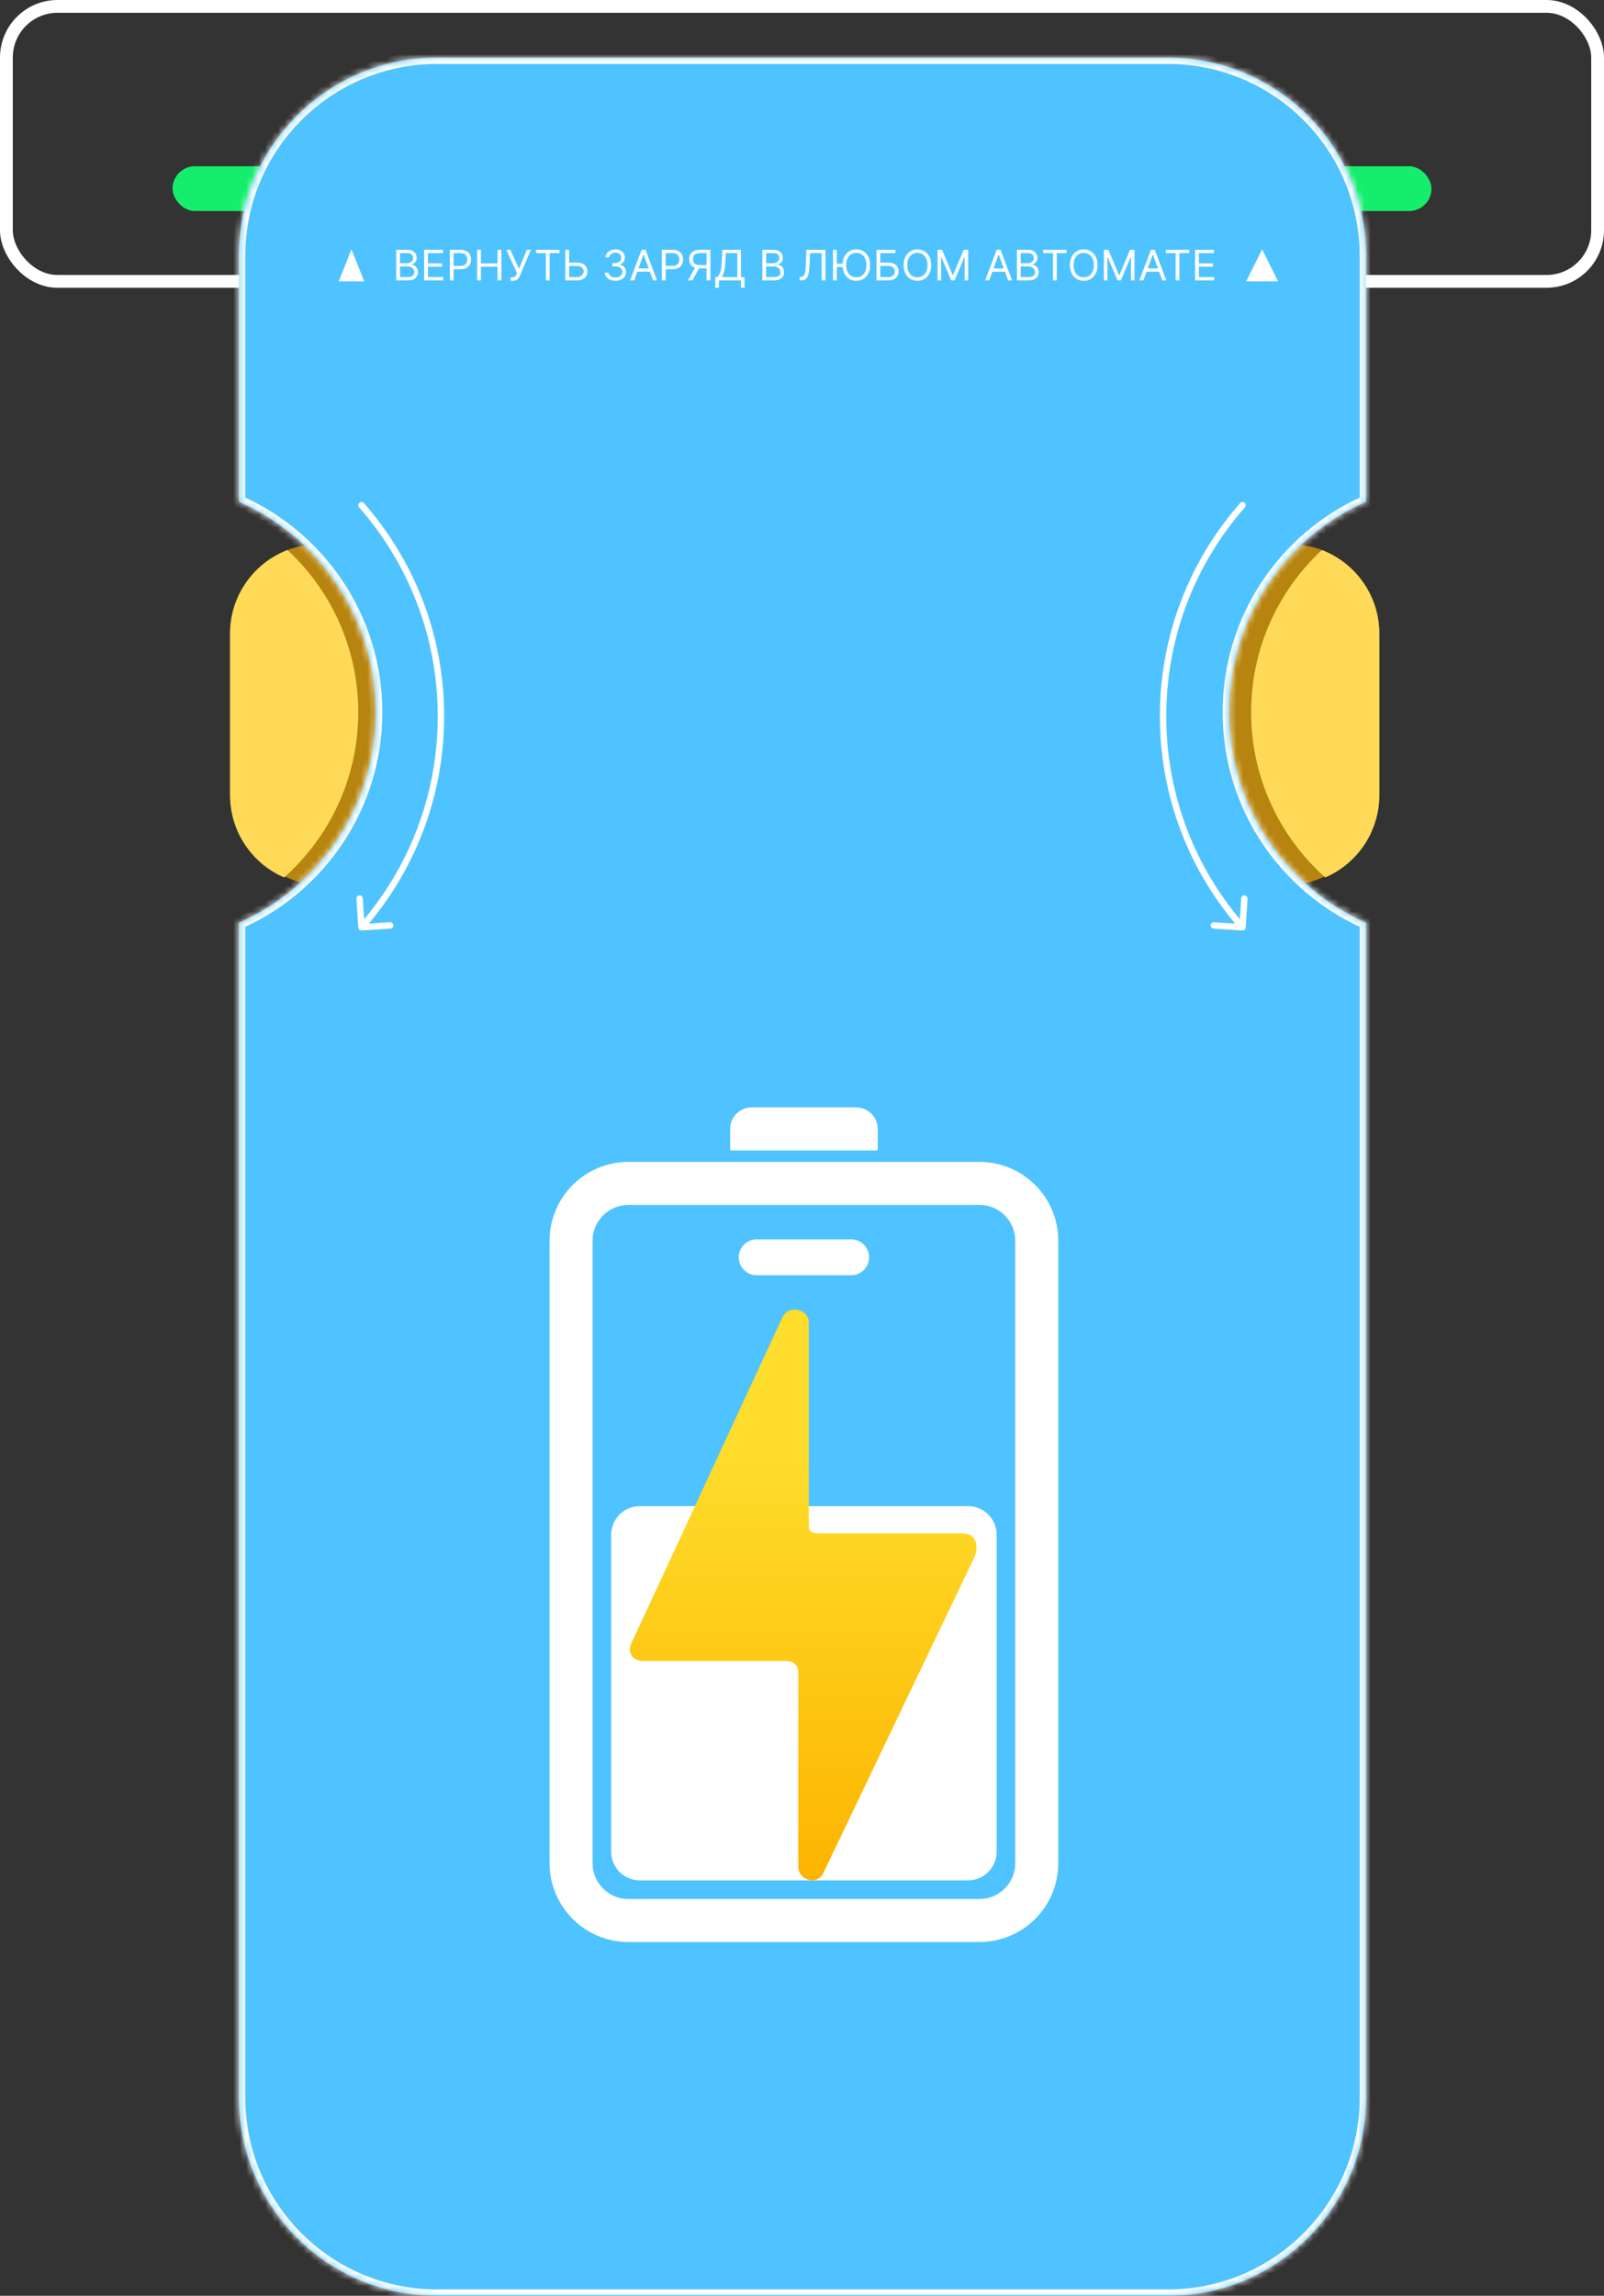 <svg width="251" height="359" viewBox="0 0 251 359" fill="none" xmlns="http://www.w3.org/2000/svg">
<rect x="0" y="0" width="251" height="359" fill="#333333" stroke="none"/>
<rect x="1" y="1" width="249" height="43" rx="8" stroke="white" stroke-width="2"/>
<rect x="27" y="26" width="197" height="7" rx="3.5" fill="#15EE6C"/>
<rect x="36" y="85.087" width="82.312" height="53.261" rx="14" fill="#B7850F"/>
<path fill-rule="evenodd" clip-rule="evenodd" d="M44.463 137.211C51.578 130.876 56.059 121.647 56.059 111.372C56.059 101.352 51.798 92.327 44.989 86.011C39.732 88.026 36 93.121 36 99.087V124.348C36 130.114 39.485 135.065 44.463 137.211Z" fill="#FFDA58"/>
<rect width="82.312" height="53.261" rx="14" transform="matrix(-1 0 0 1 215.842 85.087)" fill="#B7850F"/>
<path fill-rule="evenodd" clip-rule="evenodd" d="M207.378 137.211C200.264 130.876 195.783 121.647 195.783 111.372C195.783 101.352 200.044 92.327 206.853 86.011C212.11 88.026 215.842 93.121 215.842 99.087V124.348C215.842 130.114 212.357 135.065 207.378 137.211Z" fill="#FFDA58"/>
<mask id="path-7-inside-1_219_4" fill="white">
<path fill-rule="evenodd" clip-rule="evenodd" d="M37.383 40C37.383 22.879 51.262 9 68.383 9H182.766C199.887 9 213.766 22.879 213.766 40V78.457C201.137 84.038 192.324 96.676 192.324 111.372C192.324 126.067 201.137 138.705 213.766 144.286V328C213.766 345.121 199.887 359 182.766 359H68.383C51.262 359 37.383 345.121 37.383 328V144.286C50.012 138.705 58.825 126.067 58.825 111.372C58.825 96.676 50.012 84.038 37.383 78.457V40Z"/>
</mask>
<path fill-rule="evenodd" clip-rule="evenodd" d="M37.383 40C37.383 22.879 51.262 9 68.383 9H182.766C199.887 9 213.766 22.879 213.766 40V78.457C201.137 84.038 192.324 96.676 192.324 111.372C192.324 126.067 201.137 138.705 213.766 144.286V328C213.766 345.121 199.887 359 182.766 359H68.383C51.262 359 37.383 345.121 37.383 328V144.286C50.012 138.705 58.825 126.067 58.825 111.372C58.825 96.676 50.012 84.038 37.383 78.457V40Z" fill="#4FC3FF"/>
<path d="M213.766 78.457L214.17 79.371L214.766 79.108V78.457H213.766ZM213.766 144.286H214.766V143.635L214.17 143.372L213.766 144.286ZM37.383 144.286L36.979 143.372L36.383 143.635V144.286H37.383ZM37.383 78.457H36.383V79.108L36.979 79.371L37.383 78.457ZM68.383 8C50.71 8 36.383 22.327 36.383 40H38.383C38.383 23.431 51.814 10 68.383 10V8ZM182.766 8H68.383V10H182.766V8ZM214.766 40C214.766 22.327 200.439 8 182.766 8V10C199.335 10 212.766 23.431 212.766 40H214.766ZM214.766 78.457V40H212.766V78.457H214.766ZM193.324 111.372C193.324 97.086 201.89 84.799 214.17 79.371L213.362 77.542C200.384 83.278 191.324 96.266 191.324 111.372H193.324ZM214.17 143.372C201.89 137.944 193.324 125.657 193.324 111.372H191.324C191.324 126.477 200.384 139.465 213.362 145.201L214.17 143.372ZM214.766 328V144.286H212.766V328H214.766ZM182.766 360C200.439 360 214.766 345.673 214.766 328H212.766C212.766 344.569 199.335 358 182.766 358V360ZM68.383 360H182.766V358H68.383V360ZM36.383 328C36.383 345.673 50.71 360 68.383 360V358C51.814 358 38.383 344.569 38.383 328H36.383ZM36.383 144.286V328H38.383V144.286H36.383ZM57.825 111.372C57.825 125.657 49.259 137.944 36.979 143.372L37.787 145.201C50.766 139.465 59.825 126.477 59.825 111.372H57.825ZM36.979 79.371C49.259 84.799 57.825 97.086 57.825 111.372H59.825C59.825 96.266 50.766 83.278 37.787 77.542L36.979 79.371ZM36.383 40V78.457H38.383V40H36.383Z" fill="white" mask="url(#path-7-inside-1_219_4)"/>
<path d="M197.5 39L200 44H195L197.5 39Z" fill="white"/>
<path d="M55 39L57 44H53L55 39Z" fill="white"/>
<path d="M62 43.843V39.065H63.71C64.051 39.065 64.332 39.123 64.553 39.238C64.774 39.352 64.939 39.505 65.047 39.697C65.156 39.889 65.21 40.101 65.21 40.334C65.21 40.54 65.172 40.709 65.097 40.843C65.024 40.977 64.927 41.082 64.806 41.16C64.687 41.238 64.557 41.295 64.417 41.333V41.38C64.567 41.389 64.717 41.44 64.868 41.533C65.019 41.627 65.146 41.761 65.248 41.935C65.35 42.109 65.401 42.322 65.401 42.574C65.401 42.813 65.345 43.029 65.234 43.22C65.122 43.411 64.946 43.563 64.706 43.675C64.465 43.787 64.153 43.843 63.767 43.843H62ZM62.592 43.33H63.767C64.154 43.33 64.429 43.257 64.591 43.11C64.755 42.963 64.837 42.784 64.837 42.574C64.837 42.412 64.795 42.263 64.71 42.126C64.626 41.988 64.506 41.877 64.35 41.795C64.194 41.711 64.009 41.669 63.796 41.669H62.592V43.33ZM62.592 41.165H63.691C63.869 41.165 64.03 41.131 64.173 41.062C64.318 40.994 64.433 40.897 64.517 40.773C64.603 40.648 64.646 40.502 64.646 40.334C64.646 40.124 64.571 39.946 64.422 39.8C64.272 39.652 64.035 39.578 63.71 39.578H62.592V41.165Z" fill="white"/>
<path d="M66.374 43.843V39.065H69.326V39.578H66.966V41.193H69.173V41.706H66.966V43.33H69.364V43.843H66.374Z" fill="white"/>
<path d="M70.393 43.843V39.065H72.046C72.429 39.065 72.743 39.133 72.987 39.268C73.232 39.402 73.413 39.583 73.531 39.812C73.649 40.04 73.708 40.295 73.708 40.577C73.708 40.858 73.649 41.114 73.531 41.344C73.415 41.575 73.235 41.758 72.991 41.895C72.748 42.03 72.436 42.098 72.055 42.098H70.871V41.585H72.036C72.299 41.585 72.51 41.54 72.669 41.452C72.828 41.363 72.944 41.243 73.015 41.093C73.088 40.94 73.125 40.768 73.125 40.577C73.125 40.386 73.088 40.215 73.015 40.064C72.944 39.913 72.827 39.795 72.667 39.709C72.506 39.622 72.293 39.578 72.027 39.578H70.985V43.843H70.393Z" fill="white"/>
<path d="M74.662 43.843V39.065H75.254V41.193H77.862V39.065H78.454V43.843H77.862V41.706H75.254V43.843H74.662Z" fill="white"/>
<path d="M79.898 43.908V43.367H80.204C80.321 43.367 80.42 43.344 80.5 43.299C80.581 43.254 80.648 43.196 80.7 43.124C80.754 43.053 80.799 42.978 80.834 42.901L80.91 42.723L79.22 39.065H79.86L81.207 42.033L82.439 39.065H83.069L81.379 43.068C81.312 43.218 81.235 43.356 81.149 43.484C81.065 43.611 80.95 43.714 80.803 43.792C80.658 43.869 80.462 43.908 80.213 43.908H79.898Z" fill="white"/>
<path d="M83.878 39.578V39.065H87.546V39.578H86.008V43.843H85.416V39.578H83.878Z" fill="white"/>
<path d="M88.899 41.072H90.294C90.644 41.072 90.94 41.127 91.18 41.239C91.422 41.352 91.605 41.509 91.729 41.713C91.855 41.917 91.918 42.157 91.918 42.434C91.918 42.711 91.855 42.955 91.729 43.166C91.605 43.378 91.422 43.544 91.18 43.663C90.94 43.783 90.644 43.843 90.294 43.843H88.46V39.065H89.052V43.339H90.294C90.517 43.339 90.706 43.295 90.86 43.208C91.016 43.12 91.134 43.006 91.213 42.868C91.295 42.728 91.335 42.58 91.335 42.425C91.335 42.196 91.245 41.999 91.065 41.834C90.885 41.668 90.628 41.585 90.294 41.585H88.899V41.072Z" fill="white"/>
<path d="M96.312 43.908C95.996 43.908 95.715 43.855 95.469 43.75C95.223 43.644 95.028 43.497 94.883 43.309C94.74 43.119 94.662 42.899 94.649 42.648H95.251C95.264 42.803 95.318 42.935 95.414 43.047C95.509 43.158 95.634 43.243 95.789 43.304C95.943 43.365 96.114 43.395 96.302 43.395C96.512 43.395 96.698 43.359 96.861 43.288C97.023 43.216 97.151 43.117 97.243 42.989C97.335 42.862 97.382 42.714 97.382 42.546C97.382 42.37 97.337 42.215 97.248 42.082C97.159 41.946 97.028 41.841 96.856 41.764C96.684 41.688 96.474 41.65 96.226 41.65H95.834V41.137H96.226C96.42 41.137 96.59 41.103 96.737 41.034C96.885 40.966 97 40.869 97.083 40.745C97.167 40.62 97.21 40.474 97.21 40.306C97.21 40.145 97.173 40.004 97.1 39.884C97.026 39.764 96.923 39.671 96.789 39.604C96.657 39.537 96.501 39.504 96.321 39.504C96.152 39.504 95.993 39.534 95.844 39.595C95.695 39.654 95.574 39.74 95.481 39.854C95.387 39.966 95.336 40.101 95.328 40.26H94.754C94.764 40.009 94.841 39.79 94.986 39.602C95.131 39.412 95.32 39.264 95.555 39.159C95.79 39.053 96.049 39 96.331 39C96.633 39 96.893 39.06 97.109 39.18C97.326 39.298 97.492 39.454 97.608 39.648C97.725 39.843 97.783 40.053 97.783 40.278C97.783 40.547 97.71 40.777 97.565 40.967C97.422 41.156 97.227 41.288 96.98 41.361V41.398C97.289 41.448 97.53 41.576 97.704 41.783C97.877 41.988 97.964 42.243 97.964 42.546C97.964 42.806 97.892 43.039 97.747 43.246C97.604 43.451 97.408 43.613 97.159 43.731C96.911 43.849 96.628 43.908 96.312 43.908Z" fill="white"/>
<path d="M99.228 43.843H98.607L100.402 39.065H101.014L102.81 43.843H102.189L100.727 39.821H100.689L99.228 43.843ZM99.457 41.977H101.96V42.49H99.457V41.977Z" fill="white"/>
<path d="M103.572 43.843V39.065H105.224C105.608 39.065 105.921 39.133 106.165 39.268C106.41 39.402 106.592 39.583 106.71 39.812C106.827 40.04 106.886 40.295 106.886 40.577C106.886 40.858 106.827 41.114 106.71 41.344C106.593 41.575 106.413 41.758 106.17 41.895C105.926 42.03 105.614 42.098 105.234 42.098H104.049V41.585H105.215C105.477 41.585 105.688 41.54 105.847 41.452C106.007 41.363 106.122 41.243 106.194 41.093C106.267 40.94 106.304 40.768 106.304 40.577C106.304 40.386 106.267 40.215 106.194 40.064C106.122 39.913 106.006 39.795 105.845 39.709C105.684 39.622 105.471 39.578 105.205 39.578H104.164V43.843H103.572Z" fill="white"/>
<path d="M111.165 43.843H110.572V39.578H109.531C109.267 39.578 109.054 39.618 108.893 39.697C108.733 39.775 108.616 39.886 108.542 40.029C108.469 40.172 108.433 40.339 108.433 40.53C108.433 40.722 108.468 40.886 108.54 41.025C108.613 41.162 108.729 41.267 108.889 41.342C109.049 41.417 109.26 41.454 109.522 41.454H110.84V41.977H109.502C109.124 41.977 108.812 41.915 108.569 41.792C108.325 41.668 108.144 41.497 108.027 41.279C107.909 41.061 107.85 40.812 107.85 40.53C107.85 40.249 107.909 39.998 108.027 39.777C108.144 39.556 108.326 39.383 108.571 39.257C108.816 39.129 109.13 39.065 109.512 39.065H111.165V43.843ZM108.862 41.697H109.531L108.347 43.843H107.659L108.862 41.697Z" fill="white"/>
<path d="M111.932 45V43.33H112.247C112.355 43.233 112.457 43.097 112.553 42.922C112.65 42.744 112.732 42.508 112.799 42.212C112.867 41.915 112.913 41.538 112.935 41.081L113.04 39.065H115.944V43.33H116.507V44.991H115.944V43.843H112.495V45H111.932ZM112.954 43.33H115.38V39.578H113.575L113.498 41.081C113.479 41.429 113.446 41.745 113.398 42.028C113.35 42.309 113.289 42.559 113.214 42.777C113.139 42.993 113.053 43.177 112.954 43.33Z" fill="white"/>
<path d="M119.294 43.843V39.065H121.004C121.344 39.065 121.625 39.123 121.847 39.238C122.068 39.352 122.233 39.505 122.341 39.697C122.449 39.889 122.503 40.101 122.503 40.334C122.503 40.54 122.466 40.709 122.391 40.843C122.318 40.977 122.221 41.082 122.1 41.16C121.98 41.238 121.851 41.295 121.711 41.333V41.38C121.86 41.389 122.011 41.44 122.162 41.533C122.313 41.627 122.44 41.761 122.542 41.935C122.644 42.109 122.695 42.322 122.695 42.574C122.695 42.813 122.639 43.029 122.527 43.22C122.416 43.411 122.24 43.563 122 43.675C121.759 43.787 121.446 43.843 121.061 43.843H119.294ZM119.886 43.33H121.061C121.448 43.33 121.723 43.257 121.885 43.11C122.049 42.963 122.131 42.784 122.131 42.574C122.131 42.412 122.089 42.263 122.004 42.126C121.92 41.988 121.8 41.877 121.644 41.795C121.488 41.711 121.303 41.669 121.09 41.669H119.886V43.33ZM119.886 41.165H120.985C121.163 41.165 121.324 41.131 121.467 41.062C121.612 40.994 121.727 40.897 121.811 40.773C121.897 40.648 121.94 40.502 121.94 40.334C121.94 40.124 121.865 39.946 121.715 39.8C121.566 39.652 121.329 39.578 121.004 39.578H119.886V41.165Z" fill="white"/>
<path d="M125.139 43.843V43.311H125.282C125.486 43.311 125.644 43.247 125.757 43.12C125.87 42.992 125.952 42.786 126.001 42.502C126.052 42.217 126.086 41.84 126.104 41.37L126.19 39.065H129.17V43.843H128.578V39.578H126.753L126.677 41.482C126.658 41.983 126.611 42.409 126.536 42.761C126.461 43.112 126.33 43.38 126.142 43.565C125.954 43.75 125.68 43.843 125.32 43.843H125.139Z" fill="white"/>
<path d="M130.946 39.065V43.843H130.353V39.065H130.946ZM132.013 41.239V41.753H130.516V41.239H132.013ZM136.161 41.454C136.161 41.958 136.068 42.394 135.882 42.761C135.696 43.127 135.44 43.411 135.115 43.61C134.79 43.809 134.419 43.908 134.002 43.908C133.585 43.908 133.214 43.809 132.889 43.61C132.565 43.411 132.309 43.127 132.123 42.761C131.937 42.394 131.843 41.958 131.843 41.454C131.843 40.95 131.937 40.515 132.123 40.148C132.309 39.781 132.565 39.498 132.889 39.299C133.214 39.099 133.585 39 134.002 39C134.419 39 134.79 39.099 135.115 39.299C135.44 39.498 135.696 39.781 135.882 40.148C136.068 40.515 136.161 40.95 136.161 41.454ZM135.588 41.454C135.588 41.04 135.517 40.691 135.376 40.407C135.235 40.122 135.045 39.907 134.805 39.761C134.566 39.614 134.298 39.541 134.002 39.541C133.706 39.541 133.438 39.614 133.198 39.761C132.959 39.907 132.768 40.122 132.627 40.407C132.487 40.691 132.417 41.04 132.417 41.454C132.417 41.868 132.487 42.217 132.627 42.502C132.768 42.786 132.959 43.002 133.198 43.148C133.438 43.294 133.706 43.367 134.002 43.367C134.298 43.367 134.566 43.294 134.805 43.148C135.045 43.002 135.235 42.786 135.376 42.502C135.517 42.217 135.588 41.868 135.588 41.454Z" fill="white"/>
<path d="M137.157 43.843V39.065H140.109V39.578H137.749V41.072H138.991C139.341 41.072 139.637 41.127 139.877 41.239C140.119 41.352 140.302 41.509 140.426 41.713C140.552 41.917 140.615 42.157 140.615 42.434C140.615 42.711 140.552 42.955 140.426 43.166C140.302 43.378 140.119 43.544 139.877 43.663C139.637 43.783 139.341 43.843 138.991 43.843H137.157ZM137.749 43.339H138.991C139.214 43.339 139.403 43.295 139.557 43.208C139.713 43.12 139.831 43.006 139.911 42.868C139.992 42.728 140.032 42.58 140.032 42.425C140.032 42.196 139.942 41.999 139.763 41.834C139.583 41.668 139.326 41.585 138.991 41.585H137.749V43.339Z" fill="white"/>
<path d="M145.717 41.454C145.717 41.958 145.624 42.394 145.437 42.761C145.251 43.127 144.996 43.411 144.671 43.61C144.346 43.809 143.975 43.908 143.558 43.908C143.141 43.908 142.77 43.809 142.445 43.61C142.12 43.411 141.865 43.127 141.678 42.761C141.492 42.394 141.399 41.958 141.399 41.454C141.399 40.95 141.492 40.515 141.678 40.148C141.865 39.781 142.12 39.498 142.445 39.299C142.77 39.099 143.141 39 143.558 39C143.975 39 144.346 39.099 144.671 39.299C144.996 39.498 145.251 39.781 145.437 40.148C145.624 40.515 145.717 40.95 145.717 41.454ZM145.144 41.454C145.144 41.04 145.073 40.691 144.931 40.407C144.791 40.122 144.601 39.907 144.36 39.761C144.121 39.614 143.854 39.541 143.558 39.541C143.262 39.541 142.993 39.614 142.753 39.761C142.514 39.907 142.324 40.122 142.182 40.407C142.042 40.691 141.972 41.04 141.972 41.454C141.972 41.868 142.042 42.217 142.182 42.502C142.324 42.786 142.514 43.002 142.753 43.148C142.993 43.294 143.262 43.367 143.558 43.367C143.854 43.367 144.121 43.294 144.36 43.148C144.601 43.002 144.791 42.786 144.931 42.502C145.073 42.217 145.144 41.868 145.144 41.454Z" fill="white"/>
<path d="M146.713 39.065H147.42L149.082 43.031H149.139L150.801 39.065H151.508V43.843H150.954V40.213H150.906L149.378 43.843H148.843L147.314 40.213H147.267V43.843H146.713V39.065Z" fill="white"/>
<path d="M154.788 43.843H154.167L155.962 39.065H156.574L158.37 43.843H157.749L156.287 39.821H156.249L154.788 43.843ZM155.017 41.977H157.52V42.49H155.017V41.977Z" fill="white"/>
<path d="M159.132 43.843V39.065H160.841C161.182 39.065 161.463 39.123 161.684 39.238C161.906 39.352 162.071 39.505 162.179 39.697C162.287 39.889 162.341 40.101 162.341 40.334C162.341 40.54 162.304 40.709 162.229 40.843C162.156 40.977 162.059 41.082 161.938 41.16C161.818 41.238 161.688 41.295 161.548 41.333V41.38C161.698 41.389 161.848 41.44 162 41.533C162.151 41.627 162.278 41.761 162.379 41.935C162.481 42.109 162.532 42.322 162.532 42.574C162.532 42.813 162.477 43.029 162.365 43.22C162.254 43.411 162.078 43.563 161.837 43.675C161.597 43.787 161.284 43.843 160.899 43.843H159.132ZM159.724 43.33H160.899C161.286 43.33 161.56 43.257 161.723 43.11C161.887 42.963 161.969 42.784 161.969 42.574C161.969 42.412 161.926 42.263 161.842 42.126C161.758 41.988 161.637 41.877 161.481 41.795C161.325 41.711 161.141 41.669 160.927 41.669H159.724V43.33ZM159.724 41.165H160.822C161.001 41.165 161.161 41.131 161.305 41.062C161.45 40.994 161.564 40.897 161.649 40.773C161.735 40.648 161.778 40.502 161.778 40.334C161.778 40.124 161.703 39.946 161.553 39.8C161.403 39.652 161.166 39.578 160.841 39.578H159.724V41.165Z" fill="white"/>
<path d="M163.238 39.578V39.065H166.906V39.578H165.368V43.843H164.776V39.578H163.238Z" fill="white"/>
<path d="M171.743 41.454C171.743 41.958 171.65 42.394 171.464 42.761C171.278 43.127 171.022 43.411 170.697 43.61C170.372 43.809 170.002 43.908 169.584 43.908C169.167 43.908 168.796 43.809 168.472 43.61C168.147 43.411 167.891 43.127 167.705 42.761C167.519 42.394 167.426 41.958 167.426 41.454C167.426 40.95 167.519 40.515 167.705 40.148C167.891 39.781 168.147 39.498 168.472 39.299C168.796 39.099 169.167 39 169.584 39C170.002 39 170.372 39.099 170.697 39.299C171.022 39.498 171.278 39.781 171.464 40.148C171.65 40.515 171.743 40.95 171.743 41.454ZM171.17 41.454C171.17 41.04 171.099 40.691 170.958 40.407C170.817 40.122 170.627 39.907 170.387 39.761C170.148 39.614 169.881 39.541 169.584 39.541C169.288 39.541 169.02 39.614 168.78 39.761C168.541 39.907 168.351 40.122 168.209 40.407C168.069 40.691 167.999 41.04 167.999 41.454C167.999 41.868 168.069 42.217 168.209 42.502C168.351 42.786 168.541 43.002 168.78 43.148C169.02 43.294 169.288 43.367 169.584 43.367C169.881 43.367 170.148 43.294 170.387 43.148C170.627 43.002 170.817 42.786 170.958 42.502C171.099 42.217 171.17 41.868 171.17 41.454Z" fill="white"/>
<path d="M172.739 39.065H173.446L175.108 43.031H175.165L176.828 39.065H177.535V43.843H176.98V40.213H176.933L175.404 43.843H174.869L173.341 40.213H173.293V43.843H172.739V39.065Z" fill="white"/>
<path d="M178.923 43.843H178.302L180.098 39.065H180.709L182.505 43.843H181.884L180.422 39.821H180.384L178.923 43.843ZM179.152 41.977H181.655V42.49H179.152V41.977Z" fill="white"/>
<path d="M182.428 39.578V39.065H186.096V39.578H184.558V43.843H183.966V39.578H182.428Z" fill="white"/>
<path d="M187.01 43.843V39.065H189.962V39.578H187.602V41.193H189.809V41.706H187.602V43.33H190V43.843H187.01Z" fill="white"/>
<path d="M194.06 78.67C194.242 78.463 194.558 78.442 194.766 78.624C194.973 78.807 194.993 79.123 194.811 79.33L194.06 78.67ZM194.935 145.032C194.917 145.308 194.679 145.517 194.403 145.499L189.913 145.21C189.637 145.193 189.428 144.955 189.446 144.679C189.464 144.404 189.701 144.195 189.977 144.212L193.969 144.469L194.225 140.477C194.243 140.202 194.481 139.993 194.756 140.01C195.032 140.028 195.241 140.266 195.223 140.541L194.935 145.032ZM194.811 79.33C187.147 88.047 182.5 99.48 182.5 112H181.5C181.5 99.228 186.242 87.563 194.06 78.67L194.811 79.33ZM182.5 112C182.5 124.52 187.147 135.953 194.811 144.67L194.06 145.33C186.242 136.437 181.5 124.772 181.5 112H182.5Z" fill="white"/>
<path fill-rule="evenodd" clip-rule="evenodd" d="M153.271 188.42H98.333C95.237 188.42 92.727 190.929 92.727 194.026V291.345C92.727 294.441 95.237 296.951 98.333 296.951H153.271C156.367 296.951 158.877 294.441 158.877 291.345V194.026C158.877 190.929 156.367 188.42 153.271 188.42ZM98.333 181.692C91.521 181.692 85.999 187.214 85.999 194.026V291.345C85.999 298.157 91.521 303.678 98.333 303.678H153.271C160.083 303.678 165.604 298.157 165.604 291.345V194.026C165.604 187.214 160.083 181.692 153.271 181.692H98.333Z" fill="white"/>
<path d="M95.64 240C95.64 237.524 97.648 235.516 100.125 235.516H151.476C153.953 235.516 155.96 237.524 155.96 240V289.557C155.96 292.034 153.953 294.042 151.476 294.042H100.125C97.648 294.042 95.64 292.034 95.64 289.557V240Z" fill="white"/>
<path d="M122.434 206L98.748 257.084C98.113 258.453 99.09 259.727 100.572 259.727H122.974C124.088 259.727 124.916 260.342 124.916 261.482V291.876C124.916 294.063 127.881 294.89 128.822 292.925L152.463 243.53C152.926 242.547 153.372 239.769 150.511 239.769H128.153C127.039 239.769 126.564 239.556 126.564 238.416V206.806C126.564 204.605 123.357 204.01 122.434 206Z" fill="url(#paint0_linear_219_4)"/>
<path d="M115.597 196.606C115.597 195.058 116.852 193.803 118.4 193.803H133.199C134.748 193.803 136.002 195.058 136.002 196.606C136.002 198.154 134.748 199.409 133.199 199.409H118.4C116.852 199.409 115.597 198.154 115.597 196.606Z" fill="white"/>
<path d="M114.253 176.535C114.253 174.678 115.759 173.172 117.617 173.172H133.986C135.844 173.172 137.35 174.678 137.35 176.535V179.675C137.35 179.799 137.25 179.899 137.126 179.899H114.478C114.354 179.899 114.253 179.799 114.253 179.675V176.535Z" fill="white"/>
<path d="M56.94 78.67C56.757 78.463 56.441 78.442 56.234 78.624C56.026 78.807 56.006 79.123 56.188 79.33L56.94 78.67ZM56.065 145.032C56.083 145.308 56.321 145.517 56.596 145.499L61.087 145.21C61.362 145.193 61.571 144.955 61.554 144.679C61.536 144.404 61.298 144.195 61.023 144.212L57.031 144.469L56.774 140.477C56.757 140.202 56.519 139.993 56.243 140.01C55.968 140.028 55.759 140.266 55.776 140.541L56.065 145.032ZM56.188 79.33C63.853 88.047 68.5 99.48 68.5 112H69.5C69.5 99.228 64.758 87.563 56.94 78.67L56.188 79.33ZM68.5 112C68.5 124.52 63.853 135.953 56.188 144.67L56.94 145.33C64.758 136.437 69.5 124.772 69.5 112H68.5Z" fill="white"/>
<defs>
<linearGradient id="paint0_linear_219_4" x1="125.74" y1="204.788" x2="125.74" y2="294.035" gradientUnits="userSpaceOnUse">
<stop offset="0.248" stop-color="#FEDD2C"/>
<stop offset="1" stop-color="#FDB400"/>
</linearGradient>
</defs>
</svg>
